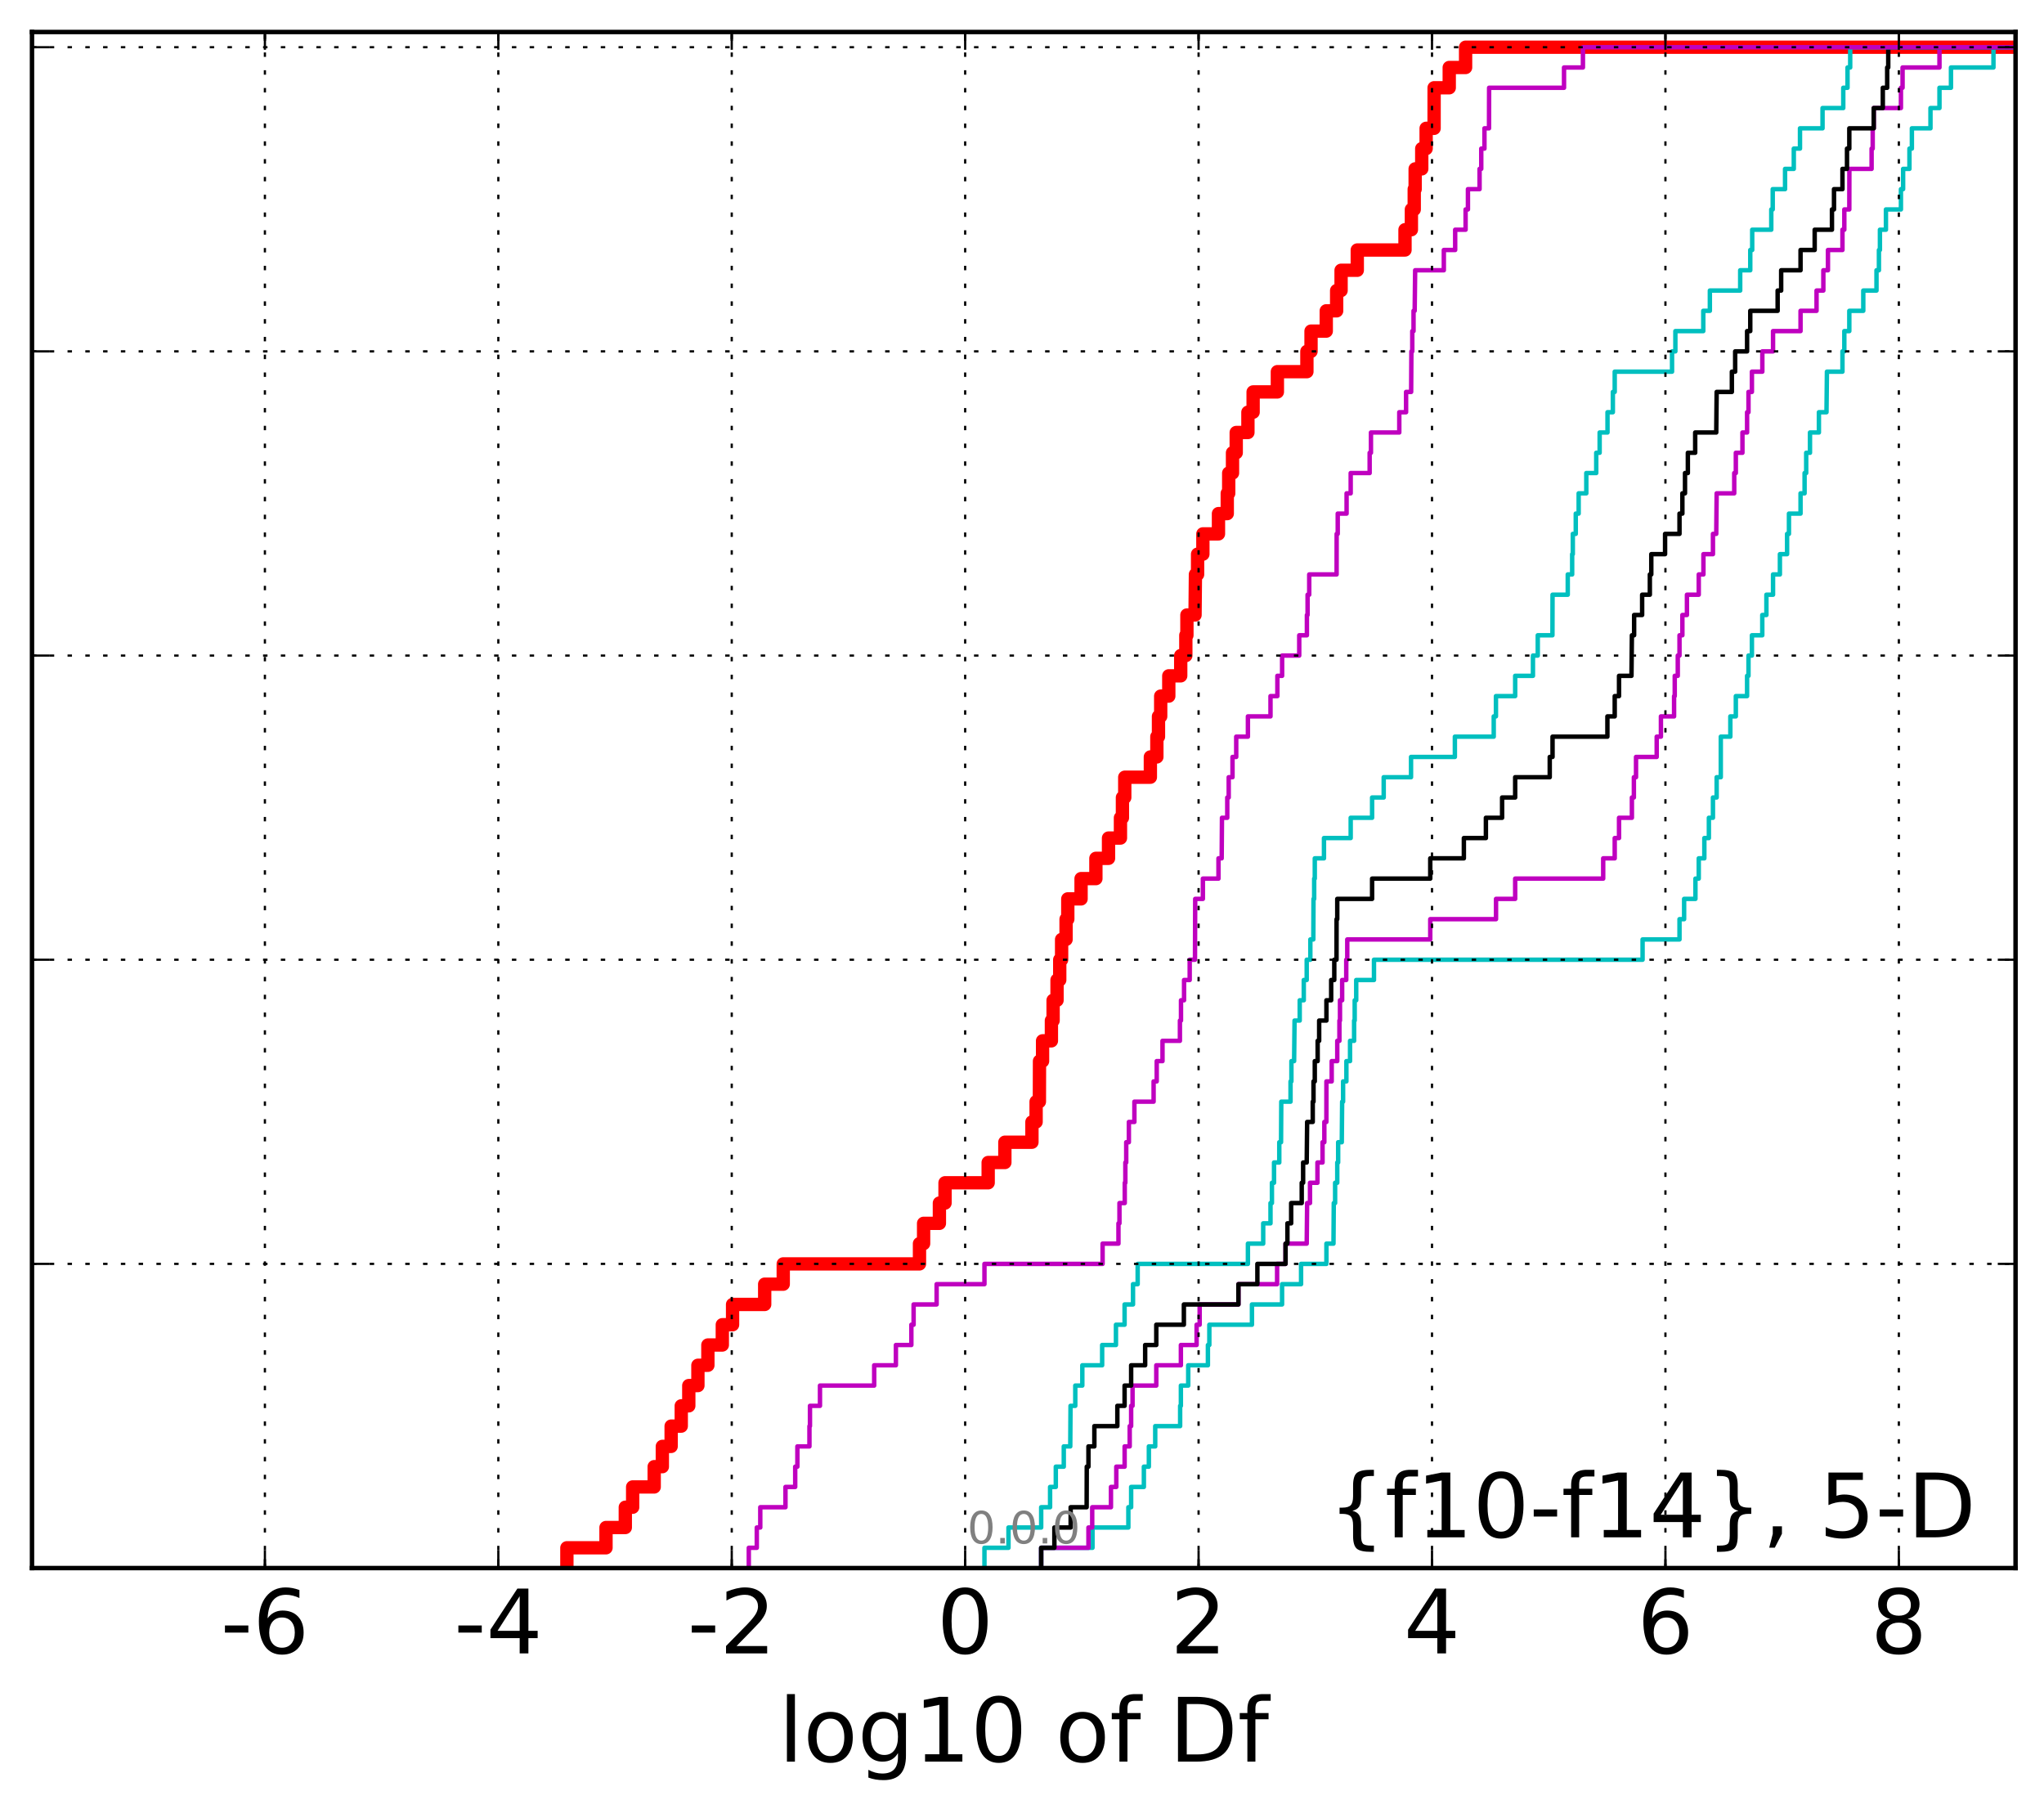 <?xml version="1.0" encoding="utf-8" standalone="no"?>
<!DOCTYPE svg PUBLIC "-//W3C//DTD SVG 1.1//EN"
  "http://www.w3.org/Graphics/SVG/1.1/DTD/svg11.dtd">
<!-- Created with matplotlib (http://matplotlib.org/) -->
<svg height="407pt" version="1.1" viewBox="0 0 460 407" width="460pt" xmlns="http://www.w3.org/2000/svg" xmlns:xlink="http://www.w3.org/1999/xlink">
 <defs>
  <style type="text/css">
*{stroke-linecap:butt;stroke-linejoin:round;stroke-miterlimit:100000;}
  </style>
 </defs>
 <g id="figure_1">
  <g id="patch_1">
   <path d="M 0 407.712 
L 460.8 407.712 
L 460.8 0 
L 0 0 
z
" style="fill:#ffffff;"/>
  </g>
  <g id="axes_1">
   <g id="patch_2">
    <path d="M 7.2 352.8 
L 453.6 352.8 
L 453.6 7.2 
L 7.2 7.2 
z
" style="fill:#ffffff;"/>
   </g>
   <g id="line2d_1">
    <path clip-path="url(#pa58163fd78)" d="M 127.577 352.8 
L 127.577 348.238 
L 136.38 348.238 
L 136.38 343.675 
L 140.724 343.675 
L 140.724 339.113 
L 142.379 339.113 
L 142.379 334.55 
L 147.225 334.55 
L 147.225 329.988 
L 149.059 329.988 
L 149.059 325.426 
L 151.039 325.426 
L 151.039 320.863 
L 153.315 320.863 
L 153.315 316.301 
L 155.011 316.301 
L 155.011 311.739 
L 157.064 311.739 
L 157.064 307.176 
L 159.307 307.176 
L 159.307 302.614 
L 162.556 302.614 
L 162.556 298.051 
L 164.866 298.051 
L 164.866 293.489 
L 172.092 293.489 
L 172.092 288.927 
L 176.268 288.927 
L 176.268 284.364 
L 206.929 284.364 
L 206.929 279.802 
L 207.856 279.802 
L 207.856 275.24 
L 211.411 275.24 
L 211.411 270.677 
L 212.677 270.677 
L 212.677 266.115 
L 222.387 266.115 
L 222.387 261.552 
L 226.144 261.552 
L 226.144 256.99 
L 232.237 256.99 
L 232.237 252.428 
L 233.175 252.428 
L 233.175 247.865 
L 233.913 247.865 
L 233.938 238.741 
L 234.628 238.741 
L 234.628 234.178 
L 236.618 234.178 
L 236.618 229.616 
L 236.999 229.616 
L 236.999 225.053 
L 237.884 225.053 
L 237.884 220.491 
L 238.493 220.491 
L 238.493 215.929 
L 238.914 215.929 
L 238.914 211.366 
L 239.917 211.366 
L 239.917 206.804 
L 240.305 206.804 
L 240.305 202.242 
L 243.293 202.242 
L 243.293 197.679 
L 246.629 197.679 
L 246.629 193.117 
L 249.472 193.117 
L 249.472 188.554 
L 252.157 188.554 
L 252.157 183.992 
L 252.604 183.992 
L 252.604 179.43 
L 253.124 179.43 
L 253.124 174.867 
L 258.889 174.867 
L 258.889 170.305 
L 260.351 170.305 
L 260.351 165.743 
L 260.716 165.743 
L 260.716 161.18 
L 261.213 161.18 
L 261.213 156.618 
L 263.034 156.618 
L 263.034 152.055 
L 265.719 152.055 
L 265.719 147.493 
L 266.869 147.493 
L 266.869 142.931 
L 267.113 142.931 
L 267.113 138.368 
L 268.942 138.368 
L 269.03 129.244 
L 269.515 129.244 
L 269.515 124.681 
L 270.707 124.681 
L 270.707 120.119 
L 274.216 120.119 
L 274.216 115.556 
L 276.194 115.556 
L 276.194 110.994 
L 276.519 110.994 
L 276.519 106.432 
L 277.374 106.432 
L 277.374 101.869 
L 278.21 101.869 
L 278.21 97.307 
L 280.842 97.307 
L 280.842 92.745 
L 282.014 92.745 
L 282.014 88.182 
L 287.471 88.182 
L 287.471 83.62 
L 294.117 83.62 
L 294.117 79.057 
L 295.046 79.057 
L 295.046 74.495 
L 298.473 74.495 
L 298.473 69.933 
L 300.812 69.933 
L 300.812 65.37 
L 301.809 65.37 
L 301.809 60.808 
L 305.454 60.808 
L 305.454 56.246 
L 316.195 56.246 
L 316.195 51.683 
L 317.632 51.683 
L 317.632 47.121 
L 318.271 47.121 
L 318.271 42.558 
L 318.479 42.558 
L 318.479 37.996 
L 319.962 37.996 
L 319.962 33.434 
L 320.95 33.434 
L 320.95 28.871 
L 322.742 28.871 
L 322.746 19.747 
L 326.149 19.747 
L 326.149 15.184 
L 329.83 15.184 
L 329.83 10.622 
L 329.83 10.622 
L 453.6 10.622 
L 453.6 10.622 
" style="fill:none;stroke:#ff0000;stroke-linecap:square;stroke-width:3.0;"/>
   </g>
   <g id="line2d_2">
    <path clip-path="url(#pa58163fd78)" d="M 234.317 352.8 
L 234.317 348.238 
L 245.867 348.238 
L 245.867 343.675 
L 253.936 343.675 
L 253.936 339.113 
L 254.562 339.113 
L 254.562 334.55 
L 257.426 334.55 
L 257.426 329.988 
L 258.549 329.988 
L 258.549 325.426 
L 259.982 325.426 
L 259.982 320.863 
L 265.589 320.863 
L 265.589 316.301 
L 265.756 316.301 
L 265.756 311.739 
L 267.408 311.739 
L 267.408 307.176 
L 271.839 307.176 
L 271.839 302.614 
L 272.161 302.614 
L 272.161 298.051 
L 281.749 298.051 
L 281.749 293.489 
L 288.529 293.489 
L 288.529 288.927 
L 292.805 288.927 
L 292.805 284.364 
L 298.509 284.364 
L 298.509 279.802 
L 300.1 279.802 
L 300.165 270.677 
L 300.467 270.677 
L 300.467 266.115 
L 300.949 266.115 
L 300.949 261.552 
L 301.151 261.552 
L 301.151 256.99 
L 301.967 256.99 
L 302.048 247.865 
L 302.262 247.865 
L 302.262 243.303 
L 303.005 243.303 
L 303.005 238.741 
L 303.825 238.741 
L 303.825 234.178 
L 304.74 234.178 
L 304.74 229.616 
L 304.872 229.616 
L 304.872 225.053 
L 305.216 225.053 
L 305.216 220.491 
L 309.212 220.491 
L 309.212 215.929 
L 369.66 215.929 
L 369.66 211.366 
L 377.971 211.366 
L 377.971 206.804 
L 379.01 206.804 
L 379.01 202.242 
L 381.557 202.242 
L 381.557 197.679 
L 382.302 197.679 
L 382.302 193.117 
L 383.561 193.117 
L 383.561 188.554 
L 384.58 188.554 
L 384.58 183.992 
L 385.497 183.992 
L 385.497 179.43 
L 386.332 179.43 
L 386.332 174.867 
L 387.262 174.867 
L 387.263 165.743 
L 389.411 165.743 
L 389.411 161.18 
L 390.647 161.18 
L 390.647 156.618 
L 393.18 156.618 
L 393.18 152.055 
L 393.496 152.055 
L 393.496 147.493 
L 394.265 147.493 
L 394.265 142.931 
L 396.6 142.931 
L 396.6 138.368 
L 397.527 138.368 
L 397.527 133.806 
L 399.021 133.806 
L 399.021 129.244 
L 400.564 129.244 
L 400.564 124.681 
L 402.182 124.681 
L 402.182 120.119 
L 402.602 120.119 
L 402.602 115.556 
L 405.211 115.556 
L 405.211 110.994 
L 406.12 110.994 
L 406.12 106.432 
L 406.482 106.432 
L 406.482 101.869 
L 407.336 101.869 
L 407.336 97.307 
L 409.343 97.307 
L 409.343 92.745 
L 411.05 92.745 
L 411.147 83.62 
L 414.643 83.62 
L 414.643 79.057 
L 415.062 79.057 
L 415.062 74.495 
L 416.185 74.495 
L 416.185 69.933 
L 419.33 69.933 
L 419.33 65.37 
L 422.302 65.37 
L 422.302 60.808 
L 422.85 60.808 
L 422.85 56.246 
L 423.076 56.246 
L 423.076 51.683 
L 424.427 51.683 
L 424.427 47.121 
L 427.803 47.121 
L 427.803 42.558 
L 428.295 42.558 
L 428.295 37.996 
L 429.718 37.996 
L 429.718 33.434 
L 430.266 33.434 
L 430.266 28.871 
L 434.452 28.871 
L 434.452 24.309 
L 436.476 24.309 
L 436.476 19.747 
L 439.063 19.747 
L 439.063 15.184 
L 448.626 15.184 
L 448.626 10.622 
L 448.626 10.622 
L 453.6 10.622 
L 453.6 10.622 
" style="fill:none;stroke:#00bfbf;stroke-linecap:square;"/>
   </g>
   <g id="line2d_3">
    <path clip-path="url(#pa58163fd78)" d="M 234.317 352.8 
L 234.317 348.238 
L 244.953 348.238 
L 244.953 343.675 
L 245.801 343.675 
L 245.801 339.113 
L 250.02 339.113 
L 250.02 334.55 
L 251.222 334.55 
L 251.222 329.988 
L 253.096 329.988 
L 253.096 325.426 
L 254.239 325.426 
L 254.239 320.863 
L 254.562 320.863 
L 254.562 316.301 
L 254.879 316.301 
L 254.879 311.739 
L 260.221 311.739 
L 260.221 307.176 
L 265.756 307.176 
L 265.756 302.614 
L 269.294 302.614 
L 269.294 298.051 
L 269.982 298.051 
L 269.982 293.489 
L 278.704 293.489 
L 278.704 288.927 
L 287.411 288.927 
L 287.411 284.364 
L 289.311 284.364 
L 289.311 279.802 
L 294.074 279.802 
L 294.17 270.677 
L 294.815 270.677 
L 294.815 266.115 
L 296.489 266.115 
L 296.489 261.552 
L 297.636 261.552 
L 297.636 256.99 
L 298.04 256.99 
L 298.04 252.428 
L 298.499 252.428 
L 298.509 243.303 
L 299.698 243.303 
L 299.698 238.741 
L 300.949 238.741 
L 300.949 234.178 
L 301.434 234.178 
L 301.434 229.616 
L 301.561 229.616 
L 301.561 225.053 
L 302.048 225.053 
L 302.048 220.491 
L 302.971 220.491 
L 302.971 215.929 
L 303.198 215.929 
L 303.198 211.366 
L 321.877 211.366 
L 321.877 206.804 
L 336.678 206.804 
L 336.678 202.242 
L 340.989 202.242 
L 340.989 197.679 
L 360.798 197.679 
L 360.798 193.117 
L 363.391 193.117 
L 363.391 188.554 
L 364.361 188.554 
L 364.361 183.992 
L 367.256 183.992 
L 367.256 179.43 
L 367.703 179.43 
L 367.703 174.867 
L 368.185 174.867 
L 368.185 170.305 
L 372.838 170.305 
L 372.838 165.743 
L 373.789 165.743 
L 373.789 161.18 
L 376.75 161.18 
L 376.75 156.618 
L 376.898 156.618 
L 376.898 152.055 
L 377.582 152.055 
L 377.582 147.493 
L 377.971 147.493 
L 377.971 142.931 
L 378.618 142.931 
L 378.618 138.368 
L 379.643 138.368 
L 379.643 133.806 
L 382.302 133.806 
L 382.302 129.244 
L 383.355 129.244 
L 383.355 124.681 
L 385.497 124.681 
L 385.497 120.119 
L 386.24 120.119 
L 386.332 110.994 
L 390.287 110.994 
L 390.287 106.432 
L 390.647 106.432 
L 390.647 101.869 
L 392.135 101.869 
L 392.135 97.307 
L 393.18 97.307 
L 393.18 92.745 
L 393.496 92.745 
L 393.496 88.182 
L 394.265 88.182 
L 394.265 83.62 
L 396.613 83.62 
L 396.613 79.057 
L 399.021 79.057 
L 399.021 74.495 
L 405.211 74.495 
L 405.211 69.933 
L 408.812 69.933 
L 408.812 65.37 
L 410.342 65.37 
L 410.342 60.808 
L 411.379 60.808 
L 411.379 56.246 
L 414.643 56.246 
L 414.643 51.683 
L 415.062 51.683 
L 415.062 47.121 
L 416.185 47.121 
L 416.201 37.996 
L 421.203 37.996 
L 421.203 33.434 
L 421.45 33.434 
L 421.45 28.871 
L 421.683 28.871 
L 421.683 24.309 
L 427.803 24.309 
L 427.803 19.747 
L 428.171 19.747 
L 428.171 15.184 
L 436.476 15.184 
L 436.476 10.622 
L 436.476 10.622 
L 453.6 10.622 
L 453.6 10.622 
" style="fill:none;stroke:#bf00bf;stroke-linecap:square;"/>
   </g>
   <g id="line2d_4">
    <path clip-path="url(#pa58163fd78)" d="M 234.317 352.8 
L 234.317 348.238 
L 237.286 348.238 
L 237.286 343.675 
L 240.951 343.675 
L 240.951 339.113 
L 244.547 339.113 
L 244.574 329.988 
L 244.953 329.988 
L 244.953 325.426 
L 246.286 325.426 
L 246.286 320.863 
L 251.458 320.863 
L 251.458 316.301 
L 253.087 316.301 
L 253.087 311.739 
L 254.562 311.739 
L 254.562 307.176 
L 257.716 307.176 
L 257.716 302.614 
L 260.221 302.614 
L 260.221 298.051 
L 266.428 298.051 
L 266.428 293.489 
L 278.704 293.489 
L 278.704 288.927 
L 282.972 288.927 
L 282.972 284.364 
L 289.311 284.364 
L 289.311 279.802 
L 289.732 279.802 
L 289.732 275.24 
L 290.575 275.24 
L 290.575 270.677 
L 292.952 270.677 
L 292.952 266.115 
L 293.266 266.115 
L 293.266 261.552 
L 294.074 261.552 
L 294.17 252.428 
L 295.432 252.428 
L 295.432 247.865 
L 295.603 247.865 
L 295.603 243.303 
L 295.891 243.303 
L 295.891 238.741 
L 296.535 238.741 
L 296.535 234.178 
L 296.876 234.178 
L 296.876 229.616 
L 298.509 229.616 
L 298.509 225.053 
L 299.578 225.053 
L 299.578 220.491 
L 300.279 220.491 
L 300.279 215.929 
L 300.782 215.929 
L 300.795 206.804 
L 300.949 206.804 
L 300.949 202.242 
L 308.79 202.242 
L 308.79 197.679 
L 321.877 197.679 
L 321.877 193.117 
L 329.442 193.117 
L 329.442 188.554 
L 334.399 188.554 
L 334.399 183.992 
L 338.048 183.992 
L 338.048 179.43 
L 340.989 179.43 
L 340.989 174.867 
L 348.768 174.867 
L 348.768 170.305 
L 349.397 170.305 
L 349.397 165.743 
L 361.743 165.743 
L 361.743 161.18 
L 363.391 161.18 
L 363.391 156.618 
L 364.361 156.618 
L 364.361 152.055 
L 367.161 152.055 
L 367.256 142.931 
L 367.758 142.931 
L 367.758 138.368 
L 369.561 138.368 
L 369.561 133.806 
L 371.296 133.806 
L 371.296 129.244 
L 371.621 129.244 
L 371.621 124.681 
L 374.723 124.681 
L 374.723 120.119 
L 377.971 120.119 
L 377.971 115.556 
L 378.618 115.556 
L 378.618 110.994 
L 379.209 110.994 
L 379.209 106.432 
L 379.85 106.432 
L 379.85 101.869 
L 381.5 101.869 
L 381.5 97.307 
L 386.24 97.307 
L 386.332 88.182 
L 389.754 88.182 
L 389.754 83.62 
L 390.497 83.62 
L 390.497 79.057 
L 393.18 79.057 
L 393.18 74.495 
L 393.896 74.495 
L 393.896 69.933 
L 400.057 69.933 
L 400.057 65.37 
L 400.85 65.37 
L 400.85 60.808 
L 405.211 60.808 
L 405.211 56.246 
L 408.392 56.246 
L 408.392 51.683 
L 412.28 51.683 
L 412.28 47.121 
L 412.739 47.121 
L 412.739 42.558 
L 414.643 42.558 
L 414.643 37.996 
L 415.665 37.996 
L 415.665 33.434 
L 416.185 33.434 
L 416.185 28.871 
L 421.683 28.871 
L 421.683 24.309 
L 423.724 24.309 
L 423.724 19.747 
L 424.707 19.747 
L 424.707 15.184 
L 424.947 15.184 
L 424.947 10.622 
L 424.947 10.622 
L 453.6 10.622 
L 453.6 10.622 
" style="fill:none;stroke:#000000;stroke-linecap:square;"/>
   </g>
   <g id="line2d_5">
    <path clip-path="url(#pa58163fd78)" d="M 221.551 352.8 
L 221.551 348.238 
L 226.959 348.238 
L 226.959 343.675 
L 234.317 343.675 
L 234.317 339.113 
L 236.321 339.113 
L 236.321 334.55 
L 237.608 334.55 
L 237.608 329.988 
L 239.401 329.988 
L 239.401 325.426 
L 240.861 325.426 
L 240.922 316.301 
L 241.991 316.301 
L 241.991 311.739 
L 243.574 311.739 
L 243.574 307.176 
L 248.037 307.176 
L 248.037 302.614 
L 251.143 302.614 
L 251.143 298.051 
L 253.087 298.051 
L 253.087 293.489 
L 254.984 293.489 
L 254.984 288.927 
L 256.032 288.927 
L 256.032 284.364 
L 280.842 284.364 
L 280.842 279.802 
L 284.282 279.802 
L 284.282 275.24 
L 285.924 275.24 
L 285.924 270.677 
L 286.246 270.677 
L 286.246 266.115 
L 286.719 266.115 
L 286.719 261.552 
L 287.901 261.552 
L 287.901 256.99 
L 288.297 256.99 
L 288.35 247.865 
L 290.434 247.865 
L 290.434 243.303 
L 290.63 243.303 
L 290.63 238.741 
L 291.24 238.741 
L 291.338 229.616 
L 292.5 229.616 
L 292.5 225.053 
L 293.414 225.053 
L 293.414 220.491 
L 294.074 220.491 
L 294.074 215.929 
L 294.891 215.929 
L 294.891 211.366 
L 295.562 211.366 
L 295.603 202.242 
L 295.754 202.242 
L 295.754 197.679 
L 295.891 197.679 
L 295.891 193.117 
L 297.958 193.117 
L 297.958 188.554 
L 303.971 188.554 
L 303.971 183.992 
L 308.79 183.992 
L 308.79 179.43 
L 311.401 179.43 
L 311.401 174.867 
L 317.551 174.867 
L 317.551 170.305 
L 327.417 170.305 
L 327.417 165.743 
L 336.162 165.743 
L 336.162 161.18 
L 336.661 161.18 
L 336.661 156.618 
L 340.989 156.618 
L 340.989 152.055 
L 344.99 152.055 
L 344.99 147.493 
L 346.071 147.493 
L 346.071 142.931 
L 349.374 142.931 
L 349.397 133.806 
L 352.822 133.806 
L 352.822 129.244 
L 353.814 129.244 
L 353.814 124.681 
L 353.96 124.681 
L 353.96 120.119 
L 354.624 120.119 
L 354.624 115.556 
L 355.275 115.556 
L 355.275 110.994 
L 356.996 110.994 
L 356.996 106.432 
L 359.232 106.432 
L 359.232 101.869 
L 359.998 101.869 
L 359.998 97.307 
L 361.767 97.307 
L 361.767 92.745 
L 362.973 92.745 
L 362.973 88.182 
L 363.391 88.182 
L 363.391 83.62 
L 376.293 83.62 
L 376.293 79.057 
L 377.041 79.057 
L 377.041 74.495 
L 383.322 74.495 
L 383.322 69.933 
L 384.803 69.933 
L 384.803 65.37 
L 391.629 65.37 
L 391.629 60.808 
L 393.896 60.808 
L 393.896 56.246 
L 394.333 56.246 
L 394.333 51.683 
L 398.624 51.683 
L 398.624 47.121 
L 398.95 47.121 
L 398.95 42.558 
L 401.725 42.558 
L 401.725 37.996 
L 403.691 37.996 
L 403.691 33.434 
L 405.086 33.434 
L 405.086 28.871 
L 410.161 28.871 
L 410.161 24.309 
L 414.825 24.309 
L 414.825 19.747 
L 415.783 19.747 
L 415.783 15.184 
L 416.385 15.184 
L 416.385 10.622 
L 416.385 10.622 
L 453.6 10.622 
L 453.6 10.622 
" style="fill:none;stroke:#00bfbf;stroke-linecap:square;"/>
   </g>
   <g id="line2d_6">
    <path clip-path="url(#pa58163fd78)" d="M 168.515 352.8 
L 168.515 348.238 
L 170.315 348.238 
L 170.315 343.675 
L 171.099 343.675 
L 171.099 339.113 
L 176.771 339.113 
L 176.771 334.55 
L 178.961 334.55 
L 178.961 329.988 
L 179.449 329.988 
L 179.449 325.426 
L 182.165 325.426 
L 182.165 320.863 
L 182.283 320.863 
L 182.283 316.301 
L 184.534 316.301 
L 184.534 311.739 
L 196.734 311.739 
L 196.734 307.176 
L 201.62 307.176 
L 201.62 302.614 
L 205.1 302.614 
L 205.1 298.051 
L 205.606 298.051 
L 205.606 293.489 
L 210.786 293.489 
L 210.786 288.927 
L 221.551 288.927 
L 221.551 284.364 
L 248.137 284.364 
L 248.137 279.802 
L 251.707 279.802 
L 251.707 275.24 
L 251.933 275.24 
L 251.933 270.677 
L 253.124 270.677 
L 253.124 266.115 
L 253.258 266.115 
L 253.258 261.552 
L 253.456 261.552 
L 253.456 256.99 
L 254.051 256.99 
L 254.051 252.428 
L 255.294 252.428 
L 255.294 247.865 
L 259.617 247.865 
L 259.617 243.303 
L 260.319 243.303 
L 260.319 238.741 
L 261.619 238.741 
L 261.619 234.178 
L 265.537 234.178 
L 265.537 229.616 
L 265.781 229.616 
L 265.781 225.053 
L 266.471 225.053 
L 266.471 220.491 
L 267.74 220.491 
L 267.74 215.929 
L 268.929 215.929 
L 268.979 202.242 
L 270.707 202.242 
L 270.707 197.679 
L 274.216 197.679 
L 274.216 193.117 
L 274.936 193.117 
L 275.003 183.992 
L 276.194 183.992 
L 276.194 179.43 
L 276.519 179.43 
L 276.519 174.867 
L 277.374 174.867 
L 277.374 170.305 
L 278.21 170.305 
L 278.21 165.743 
L 280.842 165.743 
L 280.842 161.18 
L 285.924 161.18 
L 285.924 156.618 
L 287.471 156.618 
L 287.471 152.055 
L 288.539 152.055 
L 288.539 147.493 
L 292.391 147.493 
L 292.391 142.931 
L 294.117 142.931 
L 294.117 138.368 
L 294.27 138.368 
L 294.27 133.806 
L 294.639 133.806 
L 294.639 129.244 
L 300.802 129.244 
L 300.812 120.119 
L 301.055 120.119 
L 301.055 115.556 
L 303.048 115.556 
L 303.048 110.994 
L 303.971 110.994 
L 303.971 106.432 
L 308.239 106.432 
L 308.239 101.869 
L 308.532 101.869 
L 308.532 97.307 
L 314.907 97.307 
L 314.907 92.745 
L 316.437 92.745 
L 316.437 88.182 
L 317.577 88.182 
L 317.632 79.057 
L 317.833 79.057 
L 317.833 74.495 
L 318.115 74.495 
L 318.115 69.933 
L 318.37 69.933 
L 318.479 60.808 
L 324.932 60.808 
L 324.932 56.246 
L 327.485 56.246 
L 327.485 51.683 
L 329.83 51.683 
L 329.83 47.121 
L 330.359 47.121 
L 330.359 42.558 
L 332.976 42.558 
L 332.976 37.996 
L 333.355 37.996 
L 333.355 33.434 
L 334.075 33.434 
L 334.075 28.871 
L 335.101 28.871 
L 335.123 19.747 
L 351.982 19.747 
L 351.982 15.184 
L 356.236 15.184 
L 356.236 10.622 
L 356.236 10.622 
L 453.6 10.622 
L 453.6 10.622 
" style="fill:none;stroke:#bf00bf;stroke-linecap:square;"/>
   </g>
   <g id="patch_3">
    <path d="M 7.2 7.2 
L 453.6 7.2 
" style="fill:none;stroke:#000000;stroke-linecap:square;stroke-linejoin:miter;"/>
   </g>
   <g id="patch_4">
    <path d="M 453.6 352.8 
L 453.6 7.2 
" style="fill:none;stroke:#000000;stroke-linecap:square;stroke-linejoin:miter;"/>
   </g>
   <g id="patch_5">
    <path d="M 7.2 352.8 
L 453.6 352.8 
" style="fill:none;stroke:#000000;stroke-linecap:square;stroke-linejoin:miter;"/>
   </g>
   <g id="patch_6">
    <path d="M 7.2 352.8 
L 7.2 7.2 
" style="fill:none;stroke:#000000;stroke-linecap:square;stroke-linejoin:miter;"/>
   </g>
   <g id="matplotlib.axis_1">
    <g id="xtick_1"/>
    <g id="xtick_2">
     <g id="line2d_7">
      <path clip-path="url(#pa58163fd78)" d="M 59.617 352.8 
L 59.617 7.2 
" style="fill:none;stroke:#000000;stroke-dasharray:1,3;stroke-dashoffset:0.0;stroke-width:0.5;"/>
     </g>
     <g id="line2d_8">
      <defs>
       <path d="M 0 0 
L 0 -4 
" id="ma99d7c82a3" style="stroke:#000000;stroke-width:0.5;"/>
      </defs>
      <g>
       <use style="stroke:#000000;stroke-width:0.5;" x="59.617" xlink:href="#ma99d7c82a3" y="352.8"/>
      </g>
     </g>
     <g id="line2d_9">
      <defs>
       <path d="M 0 0 
L 0 4 
" id="m1bf95eaacf" style="stroke:#000000;stroke-width:0.5;"/>
      </defs>
      <g>
       <use style="stroke:#000000;stroke-width:0.5;" x="59.617" xlink:href="#m1bf95eaacf" y="7.2"/>
      </g>
     </g>
     <g id="text_1">
      <!-- -6 -->
      <defs>
       <path d="M 33.016 40.375 
Q 26.375 40.375 22.484 35.828 
Q 18.609 31.297 18.609 23.391 
Q 18.609 15.531 22.484 10.953 
Q 26.375 6.391 33.016 6.391 
Q 39.656 6.391 43.531 10.953 
Q 47.406 15.531 47.406 23.391 
Q 47.406 31.297 43.531 35.828 
Q 39.656 40.375 33.016 40.375 
M 52.594 71.297 
L 52.594 62.312 
Q 48.875 64.062 45.094 64.984 
Q 41.312 65.922 37.594 65.922 
Q 27.828 65.922 22.672 59.328 
Q 17.531 52.734 16.797 39.406 
Q 19.672 43.656 24.016 45.922 
Q 28.375 48.188 33.594 48.188 
Q 44.578 48.188 50.953 41.516 
Q 57.328 34.859 57.328 23.391 
Q 57.328 12.156 50.688 5.359 
Q 44.047 -1.422 33.016 -1.422 
Q 20.359 -1.422 13.672 8.266 
Q 6.984 17.969 6.984 36.375 
Q 6.984 53.656 15.188 63.938 
Q 23.391 74.219 37.203 74.219 
Q 40.922 74.219 44.703 73.484 
Q 48.484 72.75 52.594 71.297 
" id="BitstreamVeraSans-Roman-36"/>
       <path d="M 4.891 31.391 
L 31.203 31.391 
L 31.203 23.391 
L 4.891 23.391 
z
" id="BitstreamVeraSans-Roman-2d"/>
      </defs>
      <g transform="translate(49.647 371.997)scale(0.2 -0.2)">
       <use xlink:href="#BitstreamVeraSans-Roman-2d"/>
       <use x="36.084" xlink:href="#BitstreamVeraSans-Roman-36"/>
      </g>
     </g>
    </g>
    <g id="xtick_3">
     <g id="line2d_10">
      <path clip-path="url(#pa58163fd78)" d="M 112.148 352.8 
L 112.148 7.2 
" style="fill:none;stroke:#000000;stroke-dasharray:1,3;stroke-dashoffset:0.0;stroke-width:0.5;"/>
     </g>
     <g id="line2d_11">
      <g>
       <use style="stroke:#000000;stroke-width:0.5;" x="112.148" xlink:href="#ma99d7c82a3" y="352.8"/>
      </g>
     </g>
     <g id="line2d_12">
      <g>
       <use style="stroke:#000000;stroke-width:0.5;" x="112.148" xlink:href="#m1bf95eaacf" y="7.2"/>
      </g>
     </g>
     <g id="text_2">
      <!-- -4 -->
      <defs>
       <path d="M 37.797 64.312 
L 12.891 25.391 
L 37.797 25.391 
z
M 35.203 72.906 
L 47.609 72.906 
L 47.609 25.391 
L 58.016 25.391 
L 58.016 17.188 
L 47.609 17.188 
L 47.609 0 
L 37.797 0 
L 37.797 17.188 
L 4.891 17.188 
L 4.891 26.703 
z
" id="BitstreamVeraSans-Roman-34"/>
      </defs>
      <g transform="translate(102.178 371.997)scale(0.2 -0.2)">
       <use xlink:href="#BitstreamVeraSans-Roman-2d"/>
       <use x="36.084" xlink:href="#BitstreamVeraSans-Roman-34"/>
      </g>
     </g>
    </g>
    <g id="xtick_4">
     <g id="line2d_13">
      <path clip-path="url(#pa58163fd78)" d="M 164.679 352.8 
L 164.679 7.2 
" style="fill:none;stroke:#000000;stroke-dasharray:1,3;stroke-dashoffset:0.0;stroke-width:0.5;"/>
     </g>
     <g id="line2d_14">
      <g>
       <use style="stroke:#000000;stroke-width:0.5;" x="164.679" xlink:href="#ma99d7c82a3" y="352.8"/>
      </g>
     </g>
     <g id="line2d_15">
      <g>
       <use style="stroke:#000000;stroke-width:0.5;" x="164.679" xlink:href="#m1bf95eaacf" y="7.2"/>
      </g>
     </g>
     <g id="text_3">
      <!-- -2 -->
      <defs>
       <path d="M 19.188 8.297 
L 53.609 8.297 
L 53.609 0 
L 7.328 0 
L 7.328 8.297 
Q 12.938 14.109 22.625 23.891 
Q 32.328 33.688 34.812 36.531 
Q 39.547 41.844 41.422 45.531 
Q 43.312 49.219 43.312 52.781 
Q 43.312 58.594 39.234 62.25 
Q 35.156 65.922 28.609 65.922 
Q 23.969 65.922 18.812 64.312 
Q 13.672 62.703 7.812 59.422 
L 7.812 69.391 
Q 13.766 71.781 18.938 73 
Q 24.125 74.219 28.422 74.219 
Q 39.75 74.219 46.484 68.547 
Q 53.219 62.891 53.219 53.422 
Q 53.219 48.922 51.531 44.891 
Q 49.859 40.875 45.406 35.406 
Q 44.188 33.984 37.641 27.219 
Q 31.109 20.453 19.188 8.297 
" id="BitstreamVeraSans-Roman-32"/>
      </defs>
      <g transform="translate(154.709 371.997)scale(0.2 -0.2)">
       <use xlink:href="#BitstreamVeraSans-Roman-2d"/>
       <use x="36.084" xlink:href="#BitstreamVeraSans-Roman-32"/>
      </g>
     </g>
    </g>
    <g id="xtick_5">
     <g id="line2d_16">
      <path clip-path="url(#pa58163fd78)" d="M 217.21 352.8 
L 217.21 7.2 
" style="fill:none;stroke:#000000;stroke-dasharray:1,3;stroke-dashoffset:0.0;stroke-width:0.5;"/>
     </g>
     <g id="line2d_17">
      <g>
       <use style="stroke:#000000;stroke-width:0.5;" x="217.21" xlink:href="#ma99d7c82a3" y="352.8"/>
      </g>
     </g>
     <g id="line2d_18">
      <g>
       <use style="stroke:#000000;stroke-width:0.5;" x="217.21" xlink:href="#m1bf95eaacf" y="7.2"/>
      </g>
     </g>
     <g id="text_4">
      <!-- 0 -->
      <defs>
       <path d="M 31.781 66.406 
Q 24.172 66.406 20.328 58.906 
Q 16.5 51.422 16.5 36.375 
Q 16.5 21.391 20.328 13.891 
Q 24.172 6.391 31.781 6.391 
Q 39.453 6.391 43.281 13.891 
Q 47.125 21.391 47.125 36.375 
Q 47.125 51.422 43.281 58.906 
Q 39.453 66.406 31.781 66.406 
M 31.781 74.219 
Q 44.047 74.219 50.516 64.516 
Q 56.984 54.828 56.984 36.375 
Q 56.984 17.969 50.516 8.266 
Q 44.047 -1.422 31.781 -1.422 
Q 19.531 -1.422 13.062 8.266 
Q 6.594 17.969 6.594 36.375 
Q 6.594 54.828 13.062 64.516 
Q 19.531 74.219 31.781 74.219 
" id="BitstreamVeraSans-Roman-30"/>
      </defs>
      <g transform="translate(210.848 371.997)scale(0.2 -0.2)">
       <use xlink:href="#BitstreamVeraSans-Roman-30"/>
      </g>
     </g>
    </g>
    <g id="xtick_6">
     <g id="line2d_19">
      <path clip-path="url(#pa58163fd78)" d="M 269.741 352.8 
L 269.741 7.2 
" style="fill:none;stroke:#000000;stroke-dasharray:1,3;stroke-dashoffset:0.0;stroke-width:0.5;"/>
     </g>
     <g id="line2d_20">
      <g>
       <use style="stroke:#000000;stroke-width:0.5;" x="269.741" xlink:href="#ma99d7c82a3" y="352.8"/>
      </g>
     </g>
     <g id="line2d_21">
      <g>
       <use style="stroke:#000000;stroke-width:0.5;" x="269.741" xlink:href="#m1bf95eaacf" y="7.2"/>
      </g>
     </g>
     <g id="text_5">
      <!-- 2 -->
      <g transform="translate(263.379 371.997)scale(0.2 -0.2)">
       <use xlink:href="#BitstreamVeraSans-Roman-32"/>
      </g>
     </g>
    </g>
    <g id="xtick_7">
     <g id="line2d_22">
      <path clip-path="url(#pa58163fd78)" d="M 322.272 352.8 
L 322.272 7.2 
" style="fill:none;stroke:#000000;stroke-dasharray:1,3;stroke-dashoffset:0.0;stroke-width:0.5;"/>
     </g>
     <g id="line2d_23">
      <g>
       <use style="stroke:#000000;stroke-width:0.5;" x="322.272" xlink:href="#ma99d7c82a3" y="352.8"/>
      </g>
     </g>
     <g id="line2d_24">
      <g>
       <use style="stroke:#000000;stroke-width:0.5;" x="322.272" xlink:href="#m1bf95eaacf" y="7.2"/>
      </g>
     </g>
     <g id="text_6">
      <!-- 4 -->
      <g transform="translate(315.91 371.997)scale(0.2 -0.2)">
       <use xlink:href="#BitstreamVeraSans-Roman-34"/>
      </g>
     </g>
    </g>
    <g id="xtick_8">
     <g id="line2d_25">
      <path clip-path="url(#pa58163fd78)" d="M 374.803 352.8 
L 374.803 7.2 
" style="fill:none;stroke:#000000;stroke-dasharray:1,3;stroke-dashoffset:0.0;stroke-width:0.5;"/>
     </g>
     <g id="line2d_26">
      <g>
       <use style="stroke:#000000;stroke-width:0.5;" x="374.803" xlink:href="#ma99d7c82a3" y="352.8"/>
      </g>
     </g>
     <g id="line2d_27">
      <g>
       <use style="stroke:#000000;stroke-width:0.5;" x="374.803" xlink:href="#m1bf95eaacf" y="7.2"/>
      </g>
     </g>
     <g id="text_7">
      <!-- 6 -->
      <g transform="translate(368.441 371.997)scale(0.2 -0.2)">
       <use xlink:href="#BitstreamVeraSans-Roman-36"/>
      </g>
     </g>
    </g>
    <g id="xtick_9">
     <g id="line2d_28">
      <path clip-path="url(#pa58163fd78)" d="M 427.334 352.8 
L 427.334 7.2 
" style="fill:none;stroke:#000000;stroke-dasharray:1,3;stroke-dashoffset:0.0;stroke-width:0.5;"/>
     </g>
     <g id="line2d_29">
      <g>
       <use style="stroke:#000000;stroke-width:0.5;" x="427.334" xlink:href="#ma99d7c82a3" y="352.8"/>
      </g>
     </g>
     <g id="line2d_30">
      <g>
       <use style="stroke:#000000;stroke-width:0.5;" x="427.334" xlink:href="#m1bf95eaacf" y="7.2"/>
      </g>
     </g>
     <g id="text_8">
      <!-- 8 -->
      <defs>
       <path d="M 31.781 34.625 
Q 24.75 34.625 20.719 30.859 
Q 16.703 27.094 16.703 20.516 
Q 16.703 13.922 20.719 10.156 
Q 24.75 6.391 31.781 6.391 
Q 38.812 6.391 42.859 10.172 
Q 46.922 13.969 46.922 20.516 
Q 46.922 27.094 42.891 30.859 
Q 38.875 34.625 31.781 34.625 
M 21.922 38.812 
Q 15.578 40.375 12.031 44.719 
Q 8.5 49.078 8.5 55.328 
Q 8.5 64.062 14.719 69.141 
Q 20.953 74.219 31.781 74.219 
Q 42.672 74.219 48.875 69.141 
Q 55.078 64.062 55.078 55.328 
Q 55.078 49.078 51.531 44.719 
Q 48 40.375 41.703 38.812 
Q 48.828 37.156 52.797 32.312 
Q 56.781 27.484 56.781 20.516 
Q 56.781 9.906 50.312 4.234 
Q 43.844 -1.422 31.781 -1.422 
Q 19.734 -1.422 13.25 4.234 
Q 6.781 9.906 6.781 20.516 
Q 6.781 27.484 10.781 32.312 
Q 14.797 37.156 21.922 38.812 
M 18.312 54.391 
Q 18.312 48.734 21.844 45.562 
Q 25.391 42.391 31.781 42.391 
Q 38.141 42.391 41.719 45.562 
Q 45.312 48.734 45.312 54.391 
Q 45.312 60.062 41.719 63.234 
Q 38.141 66.406 31.781 66.406 
Q 25.391 66.406 21.844 63.234 
Q 18.312 60.062 18.312 54.391 
" id="BitstreamVeraSans-Roman-38"/>
      </defs>
      <g transform="translate(420.972 371.997)scale(0.2 -0.2)">
       <use xlink:href="#BitstreamVeraSans-Roman-38"/>
      </g>
     </g>
    </g>
    <g id="xtick_10"/>
    <g id="xtick_11">
     <g id="line2d_31">
      <defs>
       <path d="M 0 0 
L 0 -2 
" id="mcfd69a5b6e" style="stroke:#000000;stroke-width:0.5;"/>
      </defs>
      <g>
       <use style="stroke:#000000;stroke-width:0.5;" x="59.617" xlink:href="#mcfd69a5b6e" y="352.8"/>
      </g>
     </g>
     <g id="line2d_32">
      <defs>
       <path d="M 0 0 
L 0 2 
" id="m8fb8ddfaf9" style="stroke:#000000;stroke-width:0.5;"/>
      </defs>
      <g>
       <use style="stroke:#000000;stroke-width:0.5;" x="59.617" xlink:href="#m8fb8ddfaf9" y="7.2"/>
      </g>
     </g>
    </g>
    <g id="xtick_12">
     <g id="line2d_33">
      <g>
       <use style="stroke:#000000;stroke-width:0.5;" x="112.148" xlink:href="#mcfd69a5b6e" y="352.8"/>
      </g>
     </g>
     <g id="line2d_34">
      <g>
       <use style="stroke:#000000;stroke-width:0.5;" x="112.148" xlink:href="#m8fb8ddfaf9" y="7.2"/>
      </g>
     </g>
    </g>
    <g id="xtick_13">
     <g id="line2d_35">
      <g>
       <use style="stroke:#000000;stroke-width:0.5;" x="164.679" xlink:href="#mcfd69a5b6e" y="352.8"/>
      </g>
     </g>
     <g id="line2d_36">
      <g>
       <use style="stroke:#000000;stroke-width:0.5;" x="164.679" xlink:href="#m8fb8ddfaf9" y="7.2"/>
      </g>
     </g>
    </g>
    <g id="xtick_14">
     <g id="line2d_37">
      <g>
       <use style="stroke:#000000;stroke-width:0.5;" x="217.21" xlink:href="#mcfd69a5b6e" y="352.8"/>
      </g>
     </g>
     <g id="line2d_38">
      <g>
       <use style="stroke:#000000;stroke-width:0.5;" x="217.21" xlink:href="#m8fb8ddfaf9" y="7.2"/>
      </g>
     </g>
    </g>
    <g id="xtick_15">
     <g id="line2d_39">
      <g>
       <use style="stroke:#000000;stroke-width:0.5;" x="269.741" xlink:href="#mcfd69a5b6e" y="352.8"/>
      </g>
     </g>
     <g id="line2d_40">
      <g>
       <use style="stroke:#000000;stroke-width:0.5;" x="269.741" xlink:href="#m8fb8ddfaf9" y="7.2"/>
      </g>
     </g>
    </g>
    <g id="xtick_16">
     <g id="line2d_41">
      <g>
       <use style="stroke:#000000;stroke-width:0.5;" x="322.272" xlink:href="#mcfd69a5b6e" y="352.8"/>
      </g>
     </g>
     <g id="line2d_42">
      <g>
       <use style="stroke:#000000;stroke-width:0.5;" x="322.272" xlink:href="#m8fb8ddfaf9" y="7.2"/>
      </g>
     </g>
    </g>
    <g id="xtick_17">
     <g id="line2d_43">
      <g>
       <use style="stroke:#000000;stroke-width:0.5;" x="374.803" xlink:href="#mcfd69a5b6e" y="352.8"/>
      </g>
     </g>
     <g id="line2d_44">
      <g>
       <use style="stroke:#000000;stroke-width:0.5;" x="374.803" xlink:href="#m8fb8ddfaf9" y="7.2"/>
      </g>
     </g>
    </g>
    <g id="xtick_18">
     <g id="line2d_45">
      <g>
       <use style="stroke:#000000;stroke-width:0.5;" x="427.334" xlink:href="#mcfd69a5b6e" y="352.8"/>
      </g>
     </g>
     <g id="line2d_46">
      <g>
       <use style="stroke:#000000;stroke-width:0.5;" x="427.334" xlink:href="#m8fb8ddfaf9" y="7.2"/>
      </g>
     </g>
    </g>
    <g id="text_9">
     <!-- log10 of Df -->
     <defs>
      <path id="BitstreamVeraSans-Roman-20"/>
      <path d="M 12.406 8.297 
L 28.516 8.297 
L 28.516 63.922 
L 10.984 60.406 
L 10.984 69.391 
L 28.422 72.906 
L 38.281 72.906 
L 38.281 8.297 
L 54.391 8.297 
L 54.391 0 
L 12.406 0 
z
" id="BitstreamVeraSans-Roman-31"/>
      <path d="M 30.609 48.391 
Q 23.391 48.391 19.188 42.75 
Q 14.984 37.109 14.984 27.297 
Q 14.984 17.484 19.156 11.844 
Q 23.344 6.203 30.609 6.203 
Q 37.797 6.203 41.984 11.859 
Q 46.188 17.531 46.188 27.297 
Q 46.188 37.016 41.984 42.703 
Q 37.797 48.391 30.609 48.391 
M 30.609 56 
Q 42.328 56 49.016 48.375 
Q 55.719 40.766 55.719 27.297 
Q 55.719 13.875 49.016 6.219 
Q 42.328 -1.422 30.609 -1.422 
Q 18.844 -1.422 12.172 6.219 
Q 5.516 13.875 5.516 27.297 
Q 5.516 40.766 12.172 48.375 
Q 18.844 56 30.609 56 
" id="BitstreamVeraSans-Roman-6f"/>
      <path d="M 9.422 75.984 
L 18.406 75.984 
L 18.406 0 
L 9.422 0 
z
" id="BitstreamVeraSans-Roman-6c"/>
      <path d="M 19.672 64.797 
L 19.672 8.109 
L 31.594 8.109 
Q 46.688 8.109 53.688 14.938 
Q 60.688 21.781 60.688 36.531 
Q 60.688 51.172 53.688 57.984 
Q 46.688 64.797 31.594 64.797 
z
M 9.812 72.906 
L 30.078 72.906 
Q 51.266 72.906 61.172 64.094 
Q 71.094 55.281 71.094 36.531 
Q 71.094 17.672 61.125 8.828 
Q 51.172 0 30.078 0 
L 9.812 0 
z
" id="BitstreamVeraSans-Roman-44"/>
      <path d="M 45.406 27.984 
Q 45.406 37.75 41.375 43.109 
Q 37.359 48.484 30.078 48.484 
Q 22.859 48.484 18.828 43.109 
Q 14.797 37.75 14.797 27.984 
Q 14.797 18.266 18.828 12.891 
Q 22.859 7.516 30.078 7.516 
Q 37.359 7.516 41.375 12.891 
Q 45.406 18.266 45.406 27.984 
M 54.391 6.781 
Q 54.391 -7.172 48.188 -13.984 
Q 42 -20.797 29.203 -20.797 
Q 24.469 -20.797 20.266 -20.094 
Q 16.062 -19.391 12.109 -17.922 
L 12.109 -9.188 
Q 16.062 -11.328 19.922 -12.344 
Q 23.781 -13.375 27.781 -13.375 
Q 36.625 -13.375 41.016 -8.766 
Q 45.406 -4.156 45.406 5.172 
L 45.406 9.625 
Q 42.625 4.781 38.281 2.391 
Q 33.938 0 27.875 0 
Q 17.828 0 11.672 7.656 
Q 5.516 15.328 5.516 27.984 
Q 5.516 40.672 11.672 48.328 
Q 17.828 56 27.875 56 
Q 33.938 56 38.281 53.609 
Q 42.625 51.219 45.406 46.391 
L 45.406 54.688 
L 54.391 54.688 
z
" id="BitstreamVeraSans-Roman-67"/>
      <path d="M 37.109 75.984 
L 37.109 68.5 
L 28.516 68.5 
Q 23.688 68.5 21.797 66.547 
Q 19.922 64.594 19.922 59.516 
L 19.922 54.688 
L 34.719 54.688 
L 34.719 47.703 
L 19.922 47.703 
L 19.922 0 
L 10.891 0 
L 10.891 47.703 
L 2.297 47.703 
L 2.297 54.688 
L 10.891 54.688 
L 10.891 58.5 
Q 10.891 67.625 15.141 71.797 
Q 19.391 75.984 28.609 75.984 
z
" id="BitstreamVeraSans-Roman-66"/>
     </defs>
     <g transform="translate(175.214 396.353)scale(0.2 -0.2)">
      <use xlink:href="#BitstreamVeraSans-Roman-6c"/>
      <use x="27.783" xlink:href="#BitstreamVeraSans-Roman-6f"/>
      <use x="88.965" xlink:href="#BitstreamVeraSans-Roman-67"/>
      <use x="152.441" xlink:href="#BitstreamVeraSans-Roman-31"/>
      <use x="216.064" xlink:href="#BitstreamVeraSans-Roman-30"/>
      <use x="279.688" xlink:href="#BitstreamVeraSans-Roman-20"/>
      <use x="311.475" xlink:href="#BitstreamVeraSans-Roman-6f"/>
      <use x="372.656" xlink:href="#BitstreamVeraSans-Roman-66"/>
      <use x="407.861" xlink:href="#BitstreamVeraSans-Roman-20"/>
      <use x="439.648" xlink:href="#BitstreamVeraSans-Roman-44"/>
      <use x="516.65" xlink:href="#BitstreamVeraSans-Roman-66"/>
     </g>
    </g>
   </g>
   <g id="matplotlib.axis_2">
    <g id="ytick_1">
     <g id="line2d_47">
      <path clip-path="url(#pa58163fd78)" d="M 7.2 352.8 
L 453.6 352.8 
" style="fill:none;stroke:#000000;stroke-dasharray:1,3;stroke-dashoffset:0.0;stroke-width:0.5;"/>
     </g>
     <g id="line2d_48">
      <defs>
       <path d="M 0 0 
L 4 0 
" id="md575a039d3" style="stroke:#000000;stroke-width:0.5;"/>
      </defs>
      <g>
       <use style="stroke:#000000;stroke-width:0.5;" x="7.2" xlink:href="#md575a039d3" y="352.8"/>
      </g>
     </g>
     <g id="line2d_49">
      <defs>
       <path d="M 0 0 
L -4 0 
" id="mea01834da6" style="stroke:#000000;stroke-width:0.5;"/>
      </defs>
      <g>
       <use style="stroke:#000000;stroke-width:0.5;" x="453.6" xlink:href="#mea01834da6" y="352.8"/>
      </g>
     </g>
    </g>
    <g id="ytick_2">
     <g id="line2d_50">
      <path clip-path="url(#pa58163fd78)" d="M 7.2 284.364 
L 453.6 284.364 
" style="fill:none;stroke:#000000;stroke-dasharray:1,3;stroke-dashoffset:0.0;stroke-width:0.5;"/>
     </g>
     <g id="line2d_51">
      <g>
       <use style="stroke:#000000;stroke-width:0.5;" x="7.2" xlink:href="#md575a039d3" y="284.364"/>
      </g>
     </g>
     <g id="line2d_52">
      <g>
       <use style="stroke:#000000;stroke-width:0.5;" x="453.6" xlink:href="#mea01834da6" y="284.364"/>
      </g>
     </g>
    </g>
    <g id="ytick_3">
     <g id="line2d_53">
      <path clip-path="url(#pa58163fd78)" d="M 7.2 215.929 
L 453.6 215.929 
" style="fill:none;stroke:#000000;stroke-dasharray:1,3;stroke-dashoffset:0.0;stroke-width:0.5;"/>
     </g>
     <g id="line2d_54">
      <g>
       <use style="stroke:#000000;stroke-width:0.5;" x="7.2" xlink:href="#md575a039d3" y="215.929"/>
      </g>
     </g>
     <g id="line2d_55">
      <g>
       <use style="stroke:#000000;stroke-width:0.5;" x="453.6" xlink:href="#mea01834da6" y="215.929"/>
      </g>
     </g>
    </g>
    <g id="ytick_4">
     <g id="line2d_56">
      <path clip-path="url(#pa58163fd78)" d="M 7.2 147.493 
L 453.6 147.493 
" style="fill:none;stroke:#000000;stroke-dasharray:1,3;stroke-dashoffset:0.0;stroke-width:0.5;"/>
     </g>
     <g id="line2d_57">
      <g>
       <use style="stroke:#000000;stroke-width:0.5;" x="7.2" xlink:href="#md575a039d3" y="147.493"/>
      </g>
     </g>
     <g id="line2d_58">
      <g>
       <use style="stroke:#000000;stroke-width:0.5;" x="453.6" xlink:href="#mea01834da6" y="147.493"/>
      </g>
     </g>
    </g>
    <g id="ytick_5">
     <g id="line2d_59">
      <path clip-path="url(#pa58163fd78)" d="M 7.2 79.057 
L 453.6 79.057 
" style="fill:none;stroke:#000000;stroke-dasharray:1,3;stroke-dashoffset:0.0;stroke-width:0.5;"/>
     </g>
     <g id="line2d_60">
      <g>
       <use style="stroke:#000000;stroke-width:0.5;" x="7.2" xlink:href="#md575a039d3" y="79.057"/>
      </g>
     </g>
     <g id="line2d_61">
      <g>
       <use style="stroke:#000000;stroke-width:0.5;" x="453.6" xlink:href="#mea01834da6" y="79.057"/>
      </g>
     </g>
    </g>
    <g id="ytick_6">
     <g id="line2d_62">
      <path clip-path="url(#pa58163fd78)" d="M 7.2 10.622 
L 453.6 10.622 
" style="fill:none;stroke:#000000;stroke-dasharray:1,3;stroke-dashoffset:0.0;stroke-width:0.5;"/>
     </g>
     <g id="line2d_63">
      <g>
       <use style="stroke:#000000;stroke-width:0.5;" x="7.2" xlink:href="#md575a039d3" y="10.622"/>
      </g>
     </g>
     <g id="line2d_64">
      <g>
       <use style="stroke:#000000;stroke-width:0.5;" x="453.6" xlink:href="#mea01834da6" y="10.622"/>
      </g>
     </g>
    </g>
   </g>
   <g id="text_10">
    <!-- {f10-f14}, 5-D -->
    <defs>
     <path d="M 12.5 -9.281 
L 15.922 -9.281 
Q 22.75 -9.281 24.828 -7.172 
Q 26.906 -5.078 26.906 1.906 
L 26.906 14.016 
Q 26.906 21.625 29.094 25.094 
Q 31.297 28.562 36.719 29.891 
Q 31.297 31.109 29.094 34.562 
Q 26.906 38.031 26.906 45.703 
L 26.906 57.812 
Q 26.906 64.75 24.828 66.875 
Q 22.75 69 15.922 69 
L 12.5 69 
L 12.5 75.984 
L 15.578 75.984 
Q 27.734 75.984 31.812 72.391 
Q 35.891 68.797 35.891 58.016 
L 35.891 46.297 
Q 35.891 39.016 38.516 36.203 
Q 41.156 33.406 48.094 33.406 
L 51.125 33.406 
L 51.125 26.422 
L 48.094 26.422 
Q 41.156 26.422 38.516 23.578 
Q 35.891 20.75 35.891 13.375 
L 35.891 1.703 
Q 35.891 -9.078 31.812 -12.688 
Q 27.734 -16.312 15.578 -16.312 
L 12.5 -16.312 
z
" id="BitstreamVeraSans-Roman-7d"/>
     <path d="M 51.125 -9.281 
L 51.125 -16.312 
L 48.094 -16.312 
Q 35.938 -16.312 31.812 -12.688 
Q 27.688 -9.078 27.688 1.703 
L 27.688 13.375 
Q 27.688 20.75 25.047 23.578 
Q 22.406 26.422 15.484 26.422 
L 12.5 26.422 
L 12.5 33.406 
L 15.484 33.406 
Q 22.469 33.406 25.078 36.203 
Q 27.688 39.016 27.688 46.297 
L 27.688 58.016 
Q 27.688 68.797 31.812 72.391 
Q 35.938 75.984 48.094 75.984 
L 51.125 75.984 
L 51.125 69 
L 47.797 69 
Q 40.922 69 38.812 66.844 
Q 36.719 64.703 36.719 57.812 
L 36.719 45.703 
Q 36.719 38.031 34.5 34.562 
Q 32.281 31.109 26.906 29.891 
Q 32.328 28.562 34.516 25.094 
Q 36.719 21.625 36.719 14.016 
L 36.719 1.906 
Q 36.719 -4.984 38.812 -7.125 
Q 40.922 -9.281 47.797 -9.281 
z
" id="BitstreamVeraSans-Roman-7b"/>
     <path d="M 11.719 12.406 
L 22.016 12.406 
L 22.016 4 
L 14.016 -11.625 
L 7.719 -11.625 
L 11.719 4 
z
" id="BitstreamVeraSans-Roman-2c"/>
     <path d="M 10.797 72.906 
L 49.516 72.906 
L 49.516 64.594 
L 19.828 64.594 
L 19.828 46.734 
Q 21.969 47.469 24.109 47.828 
Q 26.266 48.188 28.422 48.188 
Q 40.625 48.188 47.75 41.5 
Q 54.891 34.812 54.891 23.391 
Q 54.891 11.625 47.562 5.094 
Q 40.234 -1.422 26.906 -1.422 
Q 22.312 -1.422 17.547 -0.641 
Q 12.797 0.141 7.719 1.703 
L 7.719 11.625 
Q 12.109 9.234 16.797 8.062 
Q 21.484 6.891 26.703 6.891 
Q 35.156 6.891 40.078 11.328 
Q 45.016 15.766 45.016 23.391 
Q 45.016 31 40.078 35.438 
Q 35.156 39.891 26.703 39.891 
Q 22.75 39.891 18.812 39.016 
Q 14.891 38.141 10.797 36.281 
z
" id="BitstreamVeraSans-Roman-35"/>
    </defs>
    <g transform="translate(298.972 345.888)scale(0.2 -0.2)">
     <use xlink:href="#BitstreamVeraSans-Roman-7b"/>
     <use x="63.623" xlink:href="#BitstreamVeraSans-Roman-66"/>
     <use x="98.828" xlink:href="#BitstreamVeraSans-Roman-31"/>
     <use x="162.451" xlink:href="#BitstreamVeraSans-Roman-30"/>
     <use x="226.074" xlink:href="#BitstreamVeraSans-Roman-2d"/>
     <use x="262.158" xlink:href="#BitstreamVeraSans-Roman-66"/>
     <use x="297.363" xlink:href="#BitstreamVeraSans-Roman-31"/>
     <use x="360.986" xlink:href="#BitstreamVeraSans-Roman-34"/>
     <use x="424.609" xlink:href="#BitstreamVeraSans-Roman-7d"/>
     <use x="488.232" xlink:href="#BitstreamVeraSans-Roman-2c"/>
     <use x="520.02" xlink:href="#BitstreamVeraSans-Roman-20"/>
     <use x="551.807" xlink:href="#BitstreamVeraSans-Roman-35"/>
     <use x="615.43" xlink:href="#BitstreamVeraSans-Roman-2d"/>
     <use x="651.514" xlink:href="#BitstreamVeraSans-Roman-44"/>
    </g>
   </g>
   <g id="text_11">
    <!-- 0.0.0 -->
    <defs>
     <path d="M 10.688 12.406 
L 21 12.406 
L 21 0 
L 10.688 0 
z
" id="BitstreamVeraSans-Roman-2e"/>
    </defs>
    <g style="fill:#808080;" transform="translate(217.678 347.264)scale(0.1 -0.1)">
     <use xlink:href="#BitstreamVeraSans-Roman-30"/>
     <use x="63.623" xlink:href="#BitstreamVeraSans-Roman-2e"/>
     <use x="95.41" xlink:href="#BitstreamVeraSans-Roman-30"/>
     <use x="159.033" xlink:href="#BitstreamVeraSans-Roman-2e"/>
     <use x="190.82" xlink:href="#BitstreamVeraSans-Roman-30"/>
    </g>
   </g>
  </g>
 </g>
 <defs>
  <clipPath id="pa58163fd78">
   <rect height="345.6" width="446.4" x="7.2" y="7.2"/>
  </clipPath>
 </defs>
</svg>
